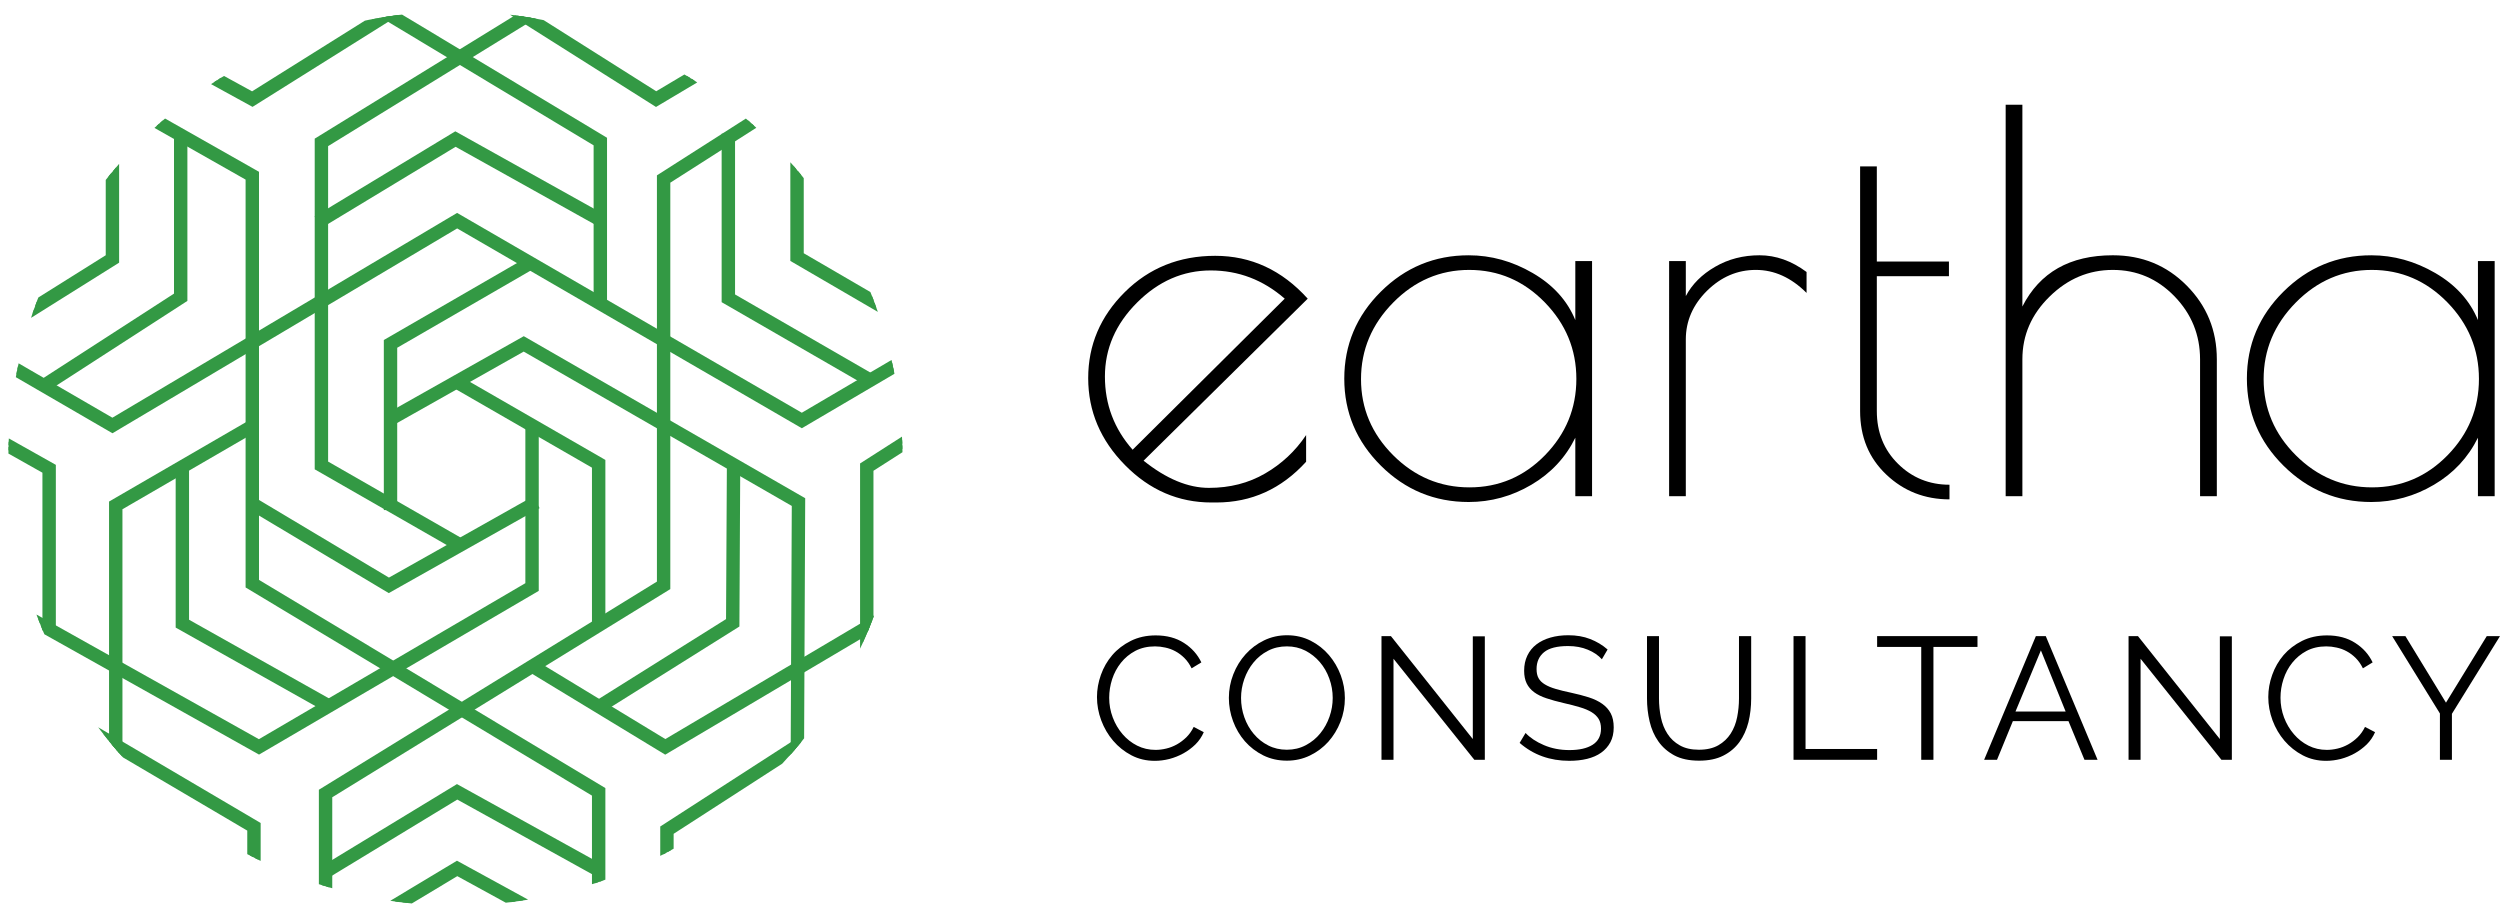 <?xml version="1.0" encoding="utf-8"?>
<!-- Generator: Adobe Illustrator 16.0.2, SVG Export Plug-In . SVG Version: 6.00 Build 0)  -->
<!DOCTYPE svg PUBLIC "-//W3C//DTD SVG 1.1//EN" "http://www.w3.org/Graphics/SVG/1.1/DTD/svg11.dtd">
<svg version="1.1" id="Layer_1" xmlns="http://www.w3.org/2000/svg" xmlns:xlink="http://www.w3.org/1999/xlink" x="0px" y="0px"
	 width="300px" height="108.672px" viewBox="0 0 300 108.672" enable-background="new 0 0 300 108.672" xml:space="preserve">
<g>
	<path d="M145.953,60.299h-0.569c-3.971,0-7.432-1.491-10.378-4.482c-2.95-2.989-4.422-6.469-4.422-10.442
		c0-3.972,1.462-7.412,4.388-10.318c2.928-2.906,6.545-4.359,10.852-4.359c4.306,0,8.009,1.712,11.103,5.143L137.23,55.283
		c2.718,2.174,5.332,3.262,7.841,3.262c2.511,0,4.756-0.572,6.741-1.727c1.984-1.146,3.629-2.684,4.922-4.609v3.201
		C153.768,58.67,150.174,60.299,145.953,60.299z M145.291,32.454c-3.325,0-6.272,1.284-8.843,3.856
		c-2.573,2.572-3.858,5.529-3.858,8.876s1.108,6.269,3.325,8.782l18.252-18.128C151.57,33.58,148.614,32.454,145.291,32.454z"/>
	<path d="M191.047,31.324v28.223h-2.009v-7.021c-1.169,2.381-2.928,4.263-5.268,5.642c-2.343,1.38-4.85,2.073-7.528,2.073
		c-4.099,0-7.61-1.452-10.536-4.359c-2.926-2.908-4.392-6.39-4.392-10.442c0-4.057,1.466-7.541,4.392-10.446
		s6.438-4.359,10.536-4.359c2.679,0,5.239,0.709,7.687,2.133c2.445,1.422,4.148,3.302,5.109,5.642v-7.084H191.047z M163.322,45.5
		c0,3.51,1.287,6.553,3.857,9.125c2.572,2.57,5.624,3.859,9.156,3.859c3.536,0,6.556-1.289,9.065-3.859
		c2.509-2.572,3.763-5.625,3.763-9.156c0-3.534-1.266-6.597-3.793-9.19c-2.532-2.59-5.553-3.889-9.064-3.889
		c-3.513,0-6.555,1.31-9.127,3.921C164.609,38.924,163.322,41.985,163.322,45.5z"/>
	<path d="M210.7,32.389c-2.215,0-4.168,0.837-5.862,2.508c-1.689,1.677-2.54,3.617-2.54,5.837v18.813h-2.004V31.324h2.004v4.203
		c0.757-1.422,1.924-2.593,3.513-3.511c1.592-0.925,3.366-1.383,5.333-1.383c1.964,0,3.846,0.67,5.644,2.005v2.512
		C214.946,33.312,212.917,32.389,210.7,32.389z"/>
	<path d="M233.938,58.167v1.757c-2.967,0-5.5-0.994-7.587-2.979c-2.094-1.984-3.138-4.524-3.138-7.618V19.969h2.006v11.417h8.654
		v1.756h-8.654v16.184c0,2.548,0.85,4.662,2.545,6.332C229.451,57.33,231.515,58.167,233.938,58.167z"/>
	<path d="M242.686,59.547h-2.006V12.571h2.006v24.211c2.087-4.101,5.71-6.149,10.85-6.149c3.516,0,6.47,1.214,8.874,3.641
		c2.407,2.423,3.61,5.37,3.61,8.84v16.432h-2.013V43.115c0-2.926-1.023-5.446-3.066-7.556c-2.052-2.112-4.518-3.169-7.405-3.169
		s-5.415,1.067-7.588,3.203c-2.178,2.129-3.262,4.636-3.262,7.522V59.547z"/>
	<path d="M299.36,31.324v28.223h-2.008v-7.021c-1.177,2.381-2.93,4.263-5.272,5.642c-2.338,1.38-4.849,2.073-7.525,2.073
		c-4.101,0-7.606-1.452-10.536-4.359c-2.93-2.908-4.392-6.39-4.392-10.442c0-4.057,1.462-7.541,4.392-10.446
		s6.436-4.359,10.536-4.359c2.677,0,5.236,0.709,7.687,2.133c2.442,1.422,4.146,3.302,5.111,5.642v-7.084H299.36z M271.636,45.5
		c0,3.51,1.282,6.553,3.854,9.125c2.574,2.57,5.625,3.859,9.158,3.859c3.534,0,6.556-1.289,9.064-3.859
		c2.51-2.572,3.761-5.625,3.761-9.156c0-3.534-1.263-6.597-3.792-9.19c-2.532-2.59-5.551-3.889-9.065-3.889
		c-3.513,0-6.552,1.31-9.126,3.921C272.918,38.924,271.636,41.985,271.636,45.5z"/>
	<g>
		<path d="M131.637,83.651c0-0.896,0.157-1.782,0.471-2.666c0.313-0.887,0.77-1.678,1.369-2.376c0.6-0.697,1.339-1.261,2.217-1.701
			c0.878-0.438,1.873-0.66,2.99-0.66c1.324,0,2.452,0.298,3.386,0.902c0.935,0.598,1.63,1.377,2.092,2.338l-1.171,0.711
			c-0.239-0.487-0.522-0.898-0.858-1.231c-0.335-0.335-0.698-0.609-1.087-0.816c-0.39-0.211-0.795-0.356-1.212-0.445
			c-0.419-0.095-0.83-0.141-1.232-0.141c-0.894,0-1.681,0.183-2.364,0.539c-0.685,0.363-1.258,0.84-1.726,1.427
			c-0.467,0.586-0.819,1.242-1.057,1.975c-0.235,0.733-0.353,1.473-0.353,2.228c0,0.82,0.142,1.606,0.428,2.363
			c0.285,0.751,0.675,1.42,1.17,1.994c0.495,0.579,1.082,1.044,1.757,1.384c0.675,0.34,1.411,0.51,2.204,0.51
			c0.418,0,0.848-0.052,1.286-0.158c0.44-0.101,0.865-0.27,1.276-0.498c0.411-0.229,0.791-0.521,1.14-0.856
			c0.348-0.346,0.641-0.756,0.879-1.244l1.211,0.629c-0.237,0.551-0.571,1.044-1.002,1.472c-0.433,0.421-0.914,0.779-1.444,1.073
			c-0.529,0.293-1.091,0.516-1.683,0.673c-0.592,0.147-1.174,0.223-1.745,0.223c-1.019,0-1.952-0.215-2.803-0.661
			c-0.852-0.446-1.583-1.032-2.195-1.747c-0.613-0.715-1.09-1.536-1.432-2.446C131.807,85.527,131.637,84.597,131.637,83.651z"/>
		<path d="M154.426,91.28c-1.031,0-1.976-0.211-2.831-0.633c-0.86-0.429-1.595-0.996-2.209-1.696
			c-0.612-0.703-1.087-1.512-1.421-2.415c-0.334-0.902-0.501-1.834-0.501-2.784c0-0.984,0.179-1.935,0.534-2.837
			c0.354-0.91,0.847-1.713,1.474-2.405c0.627-0.698,1.366-1.254,2.216-1.664c0.851-0.411,1.768-0.617,2.76-0.617
			c1.032,0,1.975,0.223,2.834,0.657c0.856,0.439,1.59,1.015,2.193,1.724c0.606,0.71,1.078,1.52,1.413,2.415
			c0.334,0.898,0.498,1.817,0.498,2.751c0,0.99-0.176,1.936-0.531,2.843c-0.354,0.902-0.844,1.7-1.463,2.398
			c-0.621,0.686-1.355,1.237-2.207,1.647C156.335,91.074,155.417,91.28,154.426,91.28z M148.926,83.752
			c0,0.81,0.135,1.588,0.399,2.333c0.264,0.744,0.639,1.408,1.128,1.987c0.488,0.581,1.064,1.039,1.733,1.379
			c0.671,0.345,1.419,0.517,2.239,0.517c0.838,0,1.595-0.184,2.277-0.547c0.685-0.363,1.263-0.837,1.735-1.424
			c0.474-0.581,0.843-1.249,1.101-1.988c0.258-0.731,0.387-1.489,0.387-2.257c0-0.804-0.138-1.583-0.41-2.329
			c-0.27-0.75-0.65-1.406-1.138-1.974c-0.49-0.57-1.067-1.028-1.735-1.373c-0.668-0.34-1.407-0.511-2.217-0.511
			c-0.838,0-1.597,0.176-2.28,0.534c-0.681,0.356-1.261,0.826-1.732,1.412c-0.476,0.582-0.842,1.25-1.1,1.982
			C149.055,82.239,148.926,82.99,148.926,83.752z"/>
		<path d="M167.22,79.05v12.126h-1.442V76.334h1.132l9.827,12.354V76.357h1.442v14.818h-1.259L167.22,79.05z"/>
		<path d="M192.224,79.114c-0.42-0.475-0.976-0.856-1.683-1.149c-0.7-0.294-1.492-0.439-2.372-0.439
			c-1.325,0-2.286,0.246-2.885,0.739c-0.598,0.496-0.896,1.166-0.896,2.018c0,0.449,0.075,0.813,0.24,1.101
			c0.158,0.286,0.406,0.533,0.75,0.739c0.341,0.212,0.774,0.392,1.296,0.545c0.522,0.158,1.138,0.305,1.851,0.456
			c0.794,0.172,1.509,0.359,2.135,0.559c0.624,0.2,1.163,0.458,1.608,0.774c0.446,0.316,0.786,0.696,1.023,1.149
			c0.237,0.449,0.354,1.013,0.354,1.682c0,0.687-0.133,1.278-0.396,1.777c-0.267,0.497-0.637,0.92-1.108,1.255
			c-0.472,0.34-1.037,0.579-1.691,0.743c-0.656,0.159-1.366,0.234-2.134,0.234c-2.328,0-4.315-0.715-5.96-2.15l0.712-1.191
			c0.542,0.575,1.274,1.062,2.192,1.454c0.923,0.398,1.947,0.599,3.073,0.599c1.19,0,2.116-0.212,2.784-0.638
			c0.668-0.423,1.004-1.075,1.004-1.936c0-0.458-0.095-0.852-0.282-1.161c-0.191-0.312-0.473-0.586-0.85-0.816
			c-0.376-0.228-0.845-0.427-1.41-0.591c-0.563-0.171-1.217-0.34-1.954-0.505c-0.782-0.182-1.466-0.37-2.049-0.568
			c-0.586-0.193-1.079-0.435-1.477-0.728c-0.396-0.294-0.695-0.646-0.897-1.057c-0.2-0.409-0.305-0.914-0.305-1.517
			c0-0.68,0.128-1.29,0.389-1.829c0.258-0.535,0.619-0.98,1.089-1.338c0.464-0.352,1.022-0.628,1.671-0.814
			c0.65-0.188,1.363-0.282,2.146-0.282c0.974,0,1.847,0.147,2.621,0.452c0.774,0.298,1.476,0.716,2.099,1.26L192.224,79.114z"/>
		<path d="M203.871,89.968c0.933,0,1.713-0.184,2.33-0.535c0.619-0.356,1.112-0.825,1.485-1.407
			c0.367-0.574,0.626-1.231,0.772-1.971c0.146-0.738,0.22-1.481,0.22-2.238v-7.482h1.463v7.482c0,1.003-0.113,1.957-0.331,2.855
			c-0.229,0.896-0.586,1.688-1.079,2.374c-0.494,0.68-1.137,1.227-1.935,1.63c-0.795,0.406-1.765,0.604-2.905,0.604
			c-1.187,0-2.179-0.211-2.969-0.633c-0.792-0.429-1.438-0.991-1.924-1.688c-0.487-0.691-0.835-1.489-1.043-2.381
			c-0.212-0.891-0.315-1.813-0.315-2.762v-7.482h1.439v7.482c0,0.78,0.077,1.543,0.232,2.28c0.153,0.739,0.416,1.396,0.786,1.964
			c0.366,0.57,0.858,1.032,1.475,1.379C202.183,89.791,202.951,89.968,203.871,89.968z"/>
		<path d="M215.223,91.176V76.334h1.442v13.544h8.59v1.298H215.223z"/>
		<path d="M237.298,77.631h-5.286v13.545h-1.463V77.631h-5.294v-1.297h12.043V77.631z"/>
		<path d="M238.096,91.176l6.209-14.842h1.188l6.216,14.842h-1.572l-1.92-4.64h-6.673l-1.902,4.64H238.096z M244.908,78.046
			l-3.051,7.341h6.021L244.908,78.046z"/>
		<path d="M256.869,79.05v12.126h-1.442V76.334h1.128l9.828,12.354V76.357h1.439v14.818h-1.252L256.869,79.05z"/>
		<path d="M272.194,83.651c0-0.896,0.154-1.782,0.471-2.666c0.314-0.887,0.771-1.678,1.366-2.376
			c0.602-0.697,1.341-1.261,2.217-1.701c0.88-0.438,1.879-0.66,2.994-0.66c1.317,0,2.45,0.298,3.381,0.902
			c0.937,0.598,1.634,1.377,2.092,2.338l-1.167,0.711c-0.24-0.487-0.525-0.898-0.858-1.231c-0.335-0.335-0.699-0.609-1.089-0.816
			c-0.386-0.211-0.795-0.356-1.213-0.445c-0.417-0.095-0.827-0.141-1.231-0.141c-0.895,0-1.681,0.183-2.365,0.539
			c-0.681,0.363-1.255,0.84-1.724,1.427c-0.467,0.586-0.818,1.242-1.054,1.975c-0.24,0.733-0.354,1.473-0.354,2.228
			c0,0.82,0.143,1.606,0.424,2.363c0.284,0.751,0.679,1.42,1.173,1.994c0.492,0.579,1.079,1.044,1.757,1.384
			c0.674,0.34,1.411,0.51,2.201,0.51c0.422,0,0.851-0.052,1.289-0.158c0.438-0.101,0.864-0.27,1.275-0.498
			c0.41-0.229,0.792-0.521,1.137-0.856c0.353-0.346,0.644-0.756,0.884-1.244l1.208,0.629c-0.238,0.551-0.568,1.044-1.001,1.472
			c-0.434,0.421-0.914,0.779-1.442,1.073c-0.532,0.293-1.09,0.516-1.681,0.673c-0.597,0.147-1.181,0.223-1.751,0.223
			c-1.015,0-1.946-0.215-2.8-0.661s-1.58-1.032-2.196-1.747c-0.613-0.715-1.09-1.536-1.434-2.446
			C272.366,85.527,272.194,84.597,272.194,83.651z"/>
		<path d="M288.648,76.334l4.869,7.985l4.894-7.985H300l-5.77,9.323v5.519h-1.44v-5.559l-5.733-9.283H288.648z"/>
	</g>
	<g>
		<defs>
			<circle id="SVGID_1_" cx="54.655" cy="55.018" r="53.655"/>
		</defs>
		<clipPath id="SVGID_2_">
			<use xlink:href="#SVGID_1_"  overflow="visible"/>
		</clipPath>
		<g clip-path="url(#SVGID_2_)">
			<g>
				<polygon fill="#339944" stroke="#339944" stroke-width="0.708" stroke-miterlimit="10" points="95.223,92.97 95.368,60.508 
					62.845,41.784 47.083,50.674 46.641,49.891 62.851,40.749 96.27,59.989 96.121,92.974 95.223,92.97 				"/>
			</g>
			<g>
				<polygon fill="#339944" stroke="#339944" stroke-width="0.708" stroke-miterlimit="10" points="71.389,74.974 71.389,55.914 
					54.527,46.199 54.977,45.419 72.291,55.395 72.291,74.974 71.389,74.974 				"/>
			</g>
			<g>
				<polygon fill="#339944" stroke="#339944" stroke-width="0.708" stroke-miterlimit="10" points="-1.863,71.679 -1.425,70.899 
					31.07,89.111 63.397,70.185 63.397,51.184 64.296,51.184 64.296,70.701 31.08,90.143 -1.863,71.679 				"/>
			</g>
			<g>
				<polygon fill="#339944" stroke="#339944" stroke-width="0.708" stroke-miterlimit="10" points="46.413,60.852 46.413,41.006 
					63.222,31.289 63.67,32.065 47.311,41.527 47.311,60.852 46.413,60.852 				"/>
			</g>
			<g>
				<polygon fill="#339944" stroke="#339944" stroke-width="0.708" stroke-miterlimit="10" points="-2.921,42.056 -2.471,41.276 
					13.488,50.534 54.854,25.959 96.219,49.938 112.549,40.335 112.549,40.335 113.006,41.111 96.22,50.98 54.857,27.001 
					13.492,51.58 -2.921,42.056 				"/>
			</g>
			<g>
				<polygon fill="#339944" stroke="#339944" stroke-width="0.708" stroke-miterlimit="10" points="38.618,113.655 38.618,94.968 
					79.185,69.989 79.185,21.236 95.979,10.513 96.46,11.272 80.083,21.728 80.083,70.494 39.517,95.473 39.517,113.655 
					39.519,113.655 38.618,113.655 				"/>
			</g>
			<g>
				<path fill="#339944" stroke="#339944" stroke-width="0.708" stroke-miterlimit="10" d="M39.302,104.993L39.302,104.993
					L39.302,104.993L39.302,104.993L39.302,104.993z M38.836,104.228l16.007-9.729l17.216,9.534l-0.435,0.786l-16.757-9.28
					l-15.564,9.455L38.836,104.228L38.836,104.228z"/>
			</g>
			<g>
				<polygon fill="#339944" stroke="#339944" stroke-width="0.708" stroke-miterlimit="10" points="27.444,120.163 54.843,103.692 
					79.845,117.378 84.645,120.004 84.213,120.796 79.413,118.17 54.866,104.73 27.908,120.931 27.444,120.163 				"/>
			</g>
			<g>
				<polygon fill="#339944" stroke="#339944" stroke-width="0.708" stroke-miterlimit="10" points="79.583,118.197 79.583,99.372 
					95.574,89.046 95.574,89.046 96.062,89.803 80.482,99.865 80.482,118.197 79.583,118.197 				"/>
			</g>
			<g>
				<polygon fill="#339944" stroke="#339944" stroke-width="0.708" stroke-miterlimit="10" points="71.389,113.402 71.389,95.272 
					29.825,70.295 29.825,21.346 3.278,6.289 3.721,5.506 30.726,20.823 30.726,69.786 72.291,94.769 72.291,113.402 
					71.389,113.402 				"/>
			</g>
			<g>
				<polygon fill="#339944" stroke="#339944" stroke-width="0.708" stroke-miterlimit="10" points="30.045,60.839 30.507,60.064 
					46.668,69.72 63.826,60.058 64.266,60.84 46.655,70.764 30.045,60.839 				"/>
			</g>
			<g>
				<polygon fill="#339944" stroke="#339944" stroke-width="0.708" stroke-miterlimit="10" points="38.119,56.114 38.119,16.835 
					67.067,-0.988 67.537,-0.221 39.019,17.338 39.019,55.594 55.479,65.033 55.033,65.811 38.119,56.114 				"/>
			</g>
			<g>
				<polygon fill="#339944" stroke="#339944" stroke-width="0.708" stroke-miterlimit="10" points="71.588,36.458 71.588,17.241 
					42.31,-0.355 42.773,-1.124 72.49,16.732 72.49,36.458 72.49,36.458 71.588,36.458 				"/>
			</g>
			<g>
				<path fill="#339944" stroke="#339944" stroke-width="0.708" stroke-miterlimit="10" d="M38.701,26.864h0.001l0,0H38.701
					L38.701,26.864z M38.237,26.096l16.407-9.928l17.415,9.718l-0.438,0.783l-16.957-9.462l-15.962,9.657L38.237,26.096
					L38.237,26.096z"/>
			</g>
			<g>
				<polygon fill="#339944" stroke="#339944" stroke-width="0.708" stroke-miterlimit="10" points="63.814,80.422 64.279,79.652 
					79.837,89.1 108.023,72.406 108.481,73.18 79.829,90.147 63.814,80.422 				"/>
			</g>
			<g>
				<polygon fill="#339944" stroke="#339944" stroke-width="0.708" stroke-miterlimit="10" points="13.439,98.216 13.439,60.389 
					29.851,50.872 30.302,51.646 14.339,60.906 14.34,98.216 13.439,98.216 				"/>
			</g>
			<g>
				<polygon fill="#339944" stroke="#339944" stroke-width="0.708" stroke-miterlimit="10" points="21.434,75.103 21.434,56.017 
					22.332,56.017 22.332,74.575 39.639,84.303 39.639,84.303 39.198,85.082 21.434,75.103 				"/>
			</g>
			<g>
				<polygon fill="#339944" stroke="#339944" stroke-width="0.708" stroke-miterlimit="10" points="30.026,118.749 30.026,99.471 
					5.348,84.937 5.348,84.937 5.805,84.163 30.925,98.961 30.925,118.749 30.026,118.749 				"/>
			</g>
			<g>
				<polygon fill="#339944" stroke="#339944" stroke-width="0.708" stroke-miterlimit="10" points="5.445,75.368 5.445,56.517 
					-15.399,44.793 -14.958,44.008 6.348,55.99 6.348,75.368 5.445,75.368 				"/>
			</g>
			<g>
				<polygon fill="#339944" stroke="#339944" stroke-width="0.708" stroke-miterlimit="10" points="5.053,45.883 21.234,35.425 
					21.234,16.243 22.133,16.243 22.133,35.916 5.541,46.639 5.541,46.639 5.053,45.883 				"/>
			</g>
			<g>
				<polygon fill="#339944" stroke="#339944" stroke-width="0.708" stroke-miterlimit="10" points="-15.124,48.481 13.042,30.825 
					13.042,3.3 13.94,3.3 13.94,31.324 -14.646,49.24 -15.124,48.481 				"/>
			</g>
			<g>
				<polygon fill="#339944" stroke="#339944" stroke-width="0.708" stroke-miterlimit="10" points="71.653,84.414 87.478,74.488 
					87.578,55.951 88.475,55.957 88.376,74.985 72.127,85.176 71.653,84.414 				"/>
			</g>
			<g>
				<polygon fill="#339944" stroke="#339944" stroke-width="0.708" stroke-miterlimit="10" points="86.951,36.057 86.951,16.391 
					87.852,16.391 87.852,35.538 104.635,45.226 104.188,46.003 86.951,36.057 				"/>
			</g>
			<g>
				<polygon fill="#339944" stroke="#339944" stroke-width="0.708" stroke-miterlimit="10" points="95.194,31.108 95.194,11.668 
					96.095,11.668 96.095,30.592 112.729,40.279 112.279,41.057 95.194,31.108 				"/>
			</g>
			<g>
				<polygon fill="#339944" stroke="#339944" stroke-width="0.708" stroke-miterlimit="10" points="103.562,80.134 103.562,55.809 
					111.204,50.916 111.204,50.916 111.69,51.673 104.461,56.3 104.461,80.134 103.562,80.134 				"/>
			</g>
			<g>
				<polygon fill="#339944" stroke="#339944" stroke-width="0.708" stroke-miterlimit="10" points="22.554,8.171 17.67,5.493 
					18.102,4.704 22.986,7.381 30.261,11.371 51.718,-2.075 52.196,-1.317 30.292,12.415 22.554,8.171 				"/>
			</g>
			<g>
				<polygon fill="#339944" stroke="#339944" stroke-width="0.708" stroke-miterlimit="10" points="58.41,-0.418 58.89,-1.178 
					78.74,11.366 91.092,4.013 91.551,4.787 78.725,12.421 58.41,-0.418 				"/>
			</g>
		</g>
	</g>
</g>
</svg>
